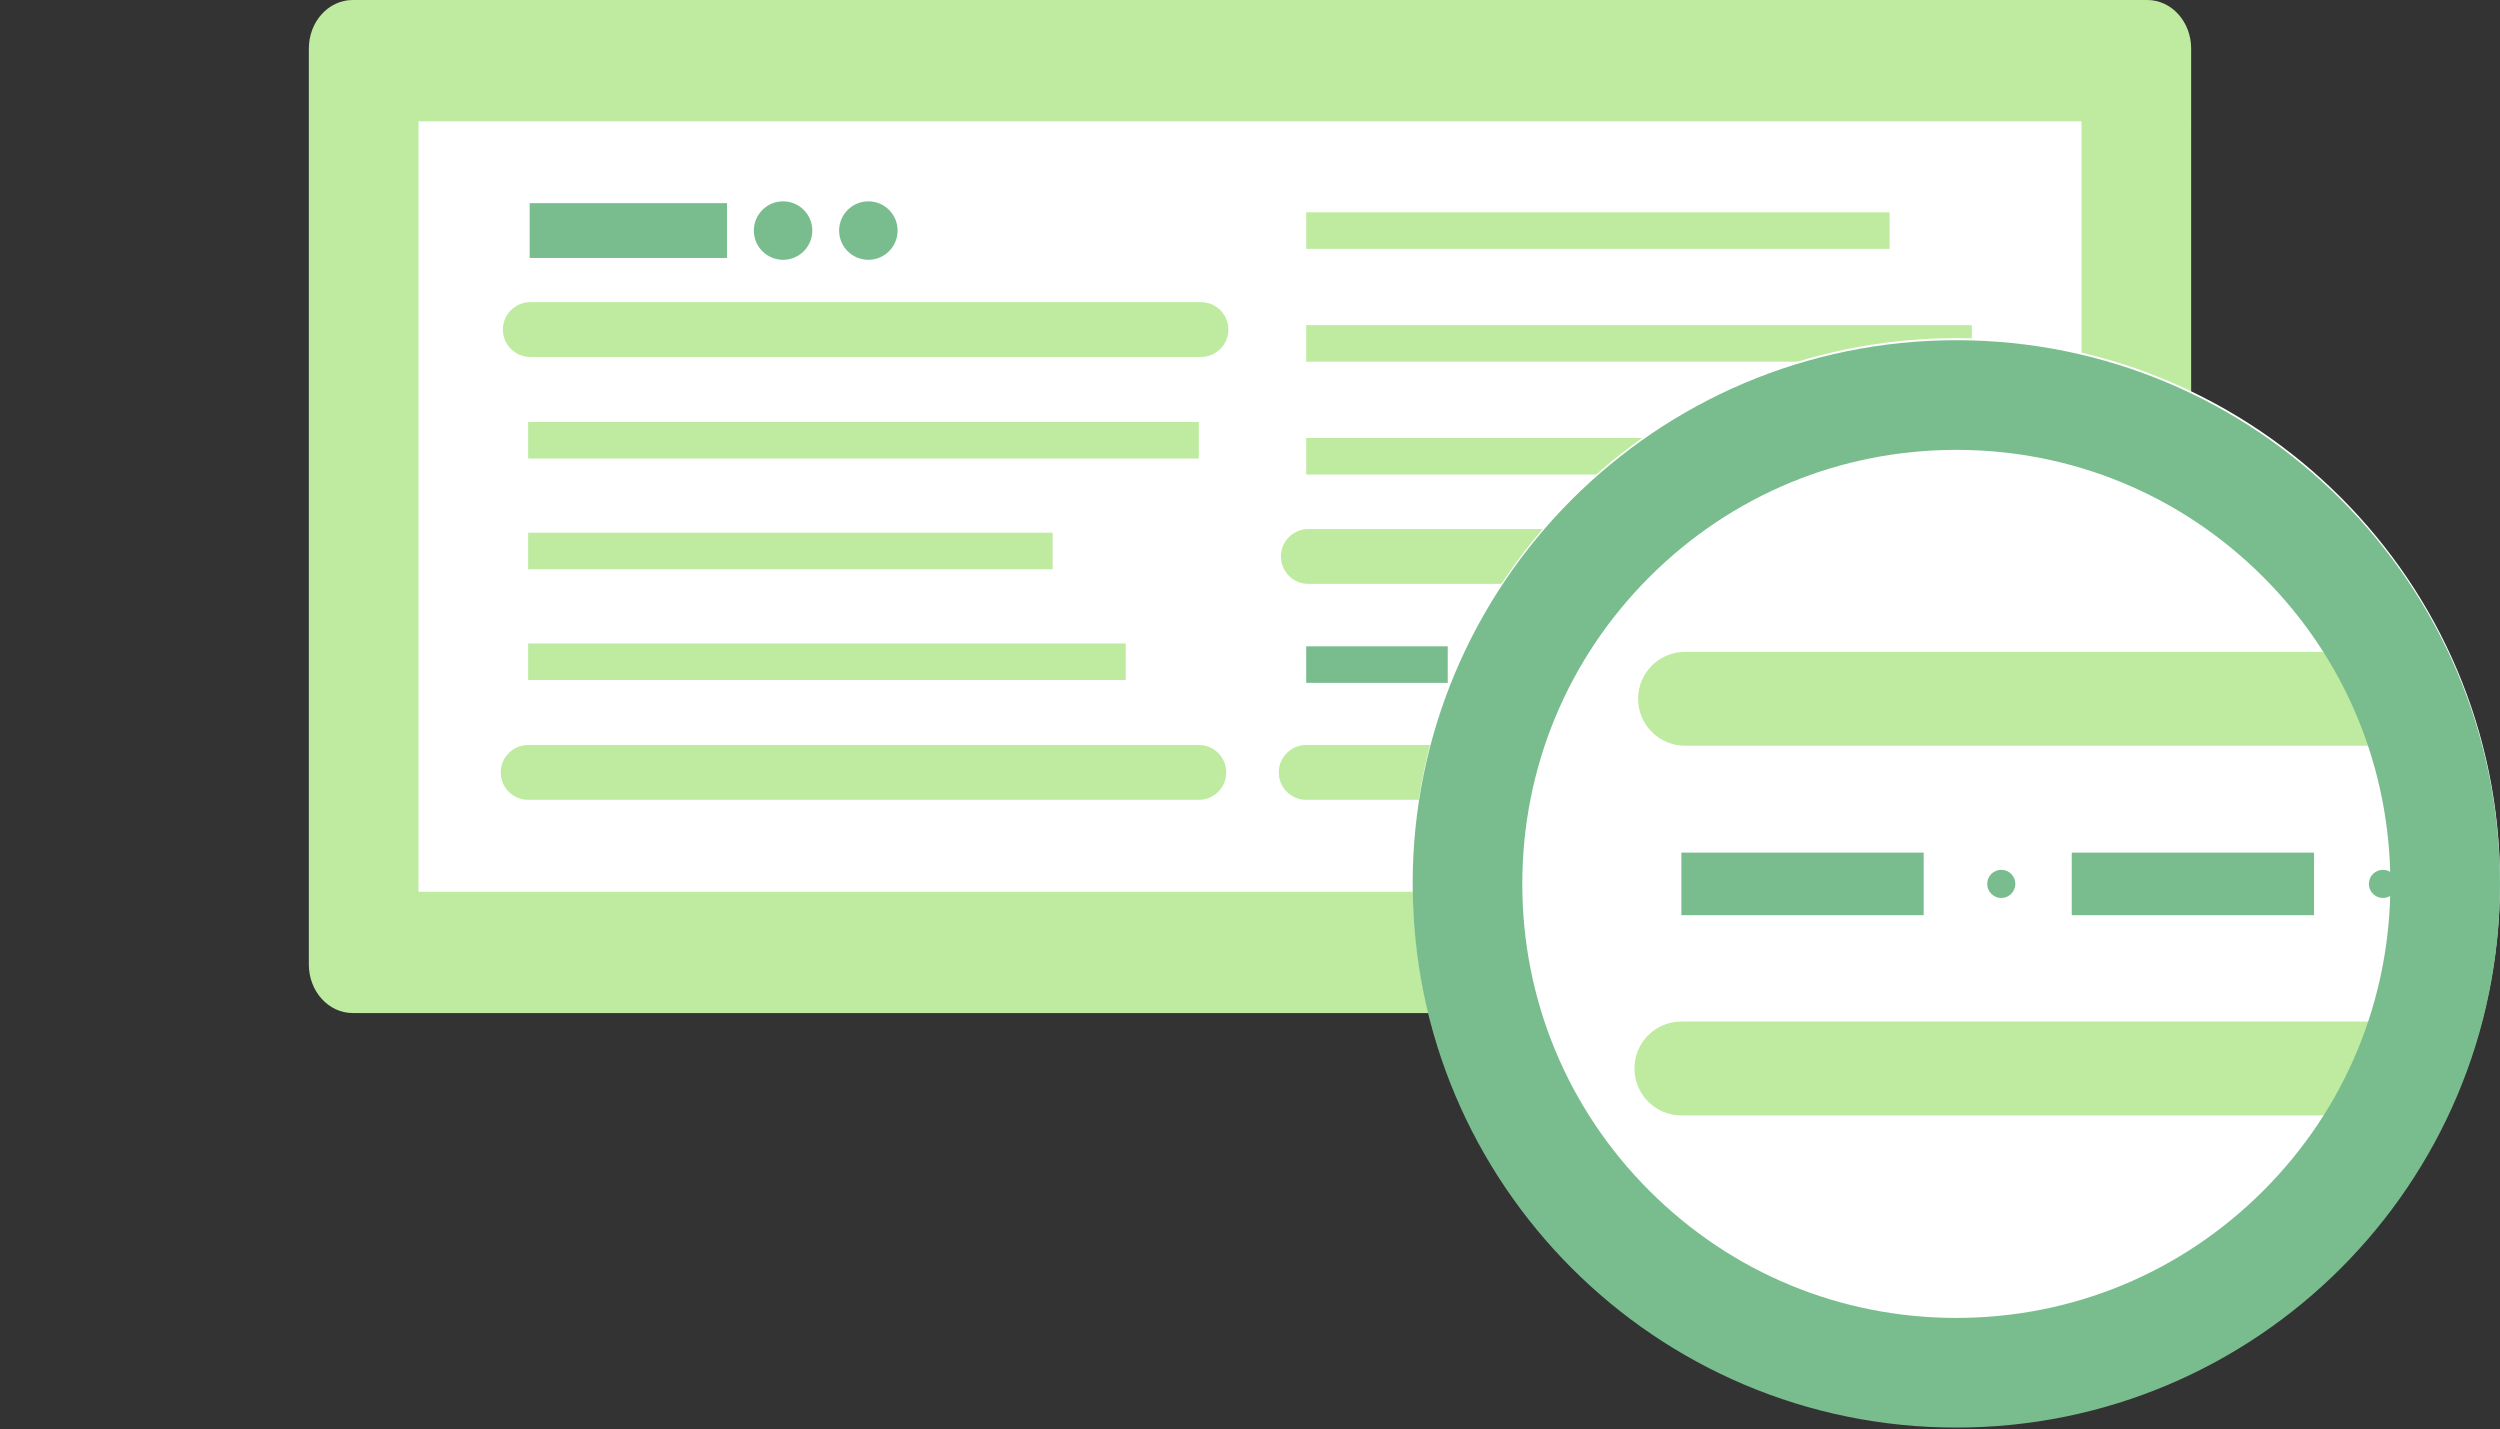 <?xml version="1.0" encoding="utf-8"?>
<!-- Generator: Adobe Illustrator 15.0.0, SVG Export Plug-In  -->
<!DOCTYPE svg PUBLIC "-//W3C//DTD SVG 1.1//EN" "http://www.w3.org/Graphics/SVG/1.1/DTD/svg11.dtd">
<svg version="1.1"
	 xmlns="http://www.w3.org/2000/svg" xmlns:xlink="http://www.w3.org/1999/xlink" xmlns:a="http://ns.adobe.com/AdobeSVGViewerExtensions/3.0/"
	 x="0px" y="0px" width="684px" height="391px" viewBox="-84.5 10.892 684 391" enable-background="new -84.5 10.892 684 391"
	 xml:space="preserve">
<rect x="-84.5" y="10.892" width="684" height="391" fill="#333333" stroke="none"/>
<defs>
</defs>
<path display="none" fill="#BEEB9F" d="M488.325,235.975c-0.315,0-0.632-0.011-0.95-0.03c-8.268-0.517-14.552-7.638-14.035-15.906
	c0.024-0.459,2.372-51.854-36.468-92.884c-33.823-35.731-88.418-53.849-162.268-53.849c-8.284,0-15-6.716-15-15s6.716-15,15-15
	c82.717,0,144.782,21.421,184.473,63.669c47.634,50.703,44.366,112.336,44.204,114.935
	C502.784,229.858,496.182,235.975,488.325,235.975z"/>
<path display="none" fill="#BEEB9F" d="M61.005,235.974c-7.896,0-14.511-6.17-14.962-14.153
	c-0.146-2.574-3.02-63.624,44.406-113.807c39.48-41.775,100.94-62.958,182.675-62.958c8.284,0,15,6.716,15,15s-6.716,15-15,15
	c-73.157,0-127.282,18.021-160.871,53.563c-38.646,40.893-36.286,91.006-36.257,91.508c0.468,8.271-5.858,15.355-14.129,15.823
	C61.577,235.966,61.29,235.974,61.005,235.974z"/>
<path display="none" fill="#BEEB9F" d="M274.604,235.87c-8.284,0-15-6.716-15-15V39.181c0-8.284,6.716-15,15-15s15,6.716,15,15
	V220.87C289.604,229.154,282.889,235.87,274.604,235.87z"/>
<path display="none" fill="#FFFFFF" d="M274.946,104.901c-24.222,0-43.928-19.706-43.928-43.928s19.706-43.928,43.928-43.928
	c24.222,0,43.928,19.706,43.928,43.928S299.168,104.901,274.946,104.901z"/>
<path display="none" fill="#BEEB9F" d="M274.946,34.09c14.845,0,26.883,12.036,26.883,26.883s-12.038,26.883-26.883,26.883
	c-14.848,0-26.883-12.036-26.883-26.883S260.099,34.09,274.946,34.09 M274.946,0c-33.621,0-60.973,27.353-60.973,60.973
	s27.353,60.973,60.973,60.973c33.621,0,60.974-27.353,60.974-60.973S308.567,0,274.946,0L274.946,0z"/>
<path display="none" fill="#BEEB9F" d="M59.976,250.613c-4.467,0-8.886-1.986-11.844-5.783c-5.09-6.536-3.919-15.961,2.617-21.052
	l27.959-21.777c6.534-5.091,15.959-3.92,21.051,2.616c5.09,6.536,3.919,15.961-2.617,21.052l-27.959,21.777
	C66.445,249.579,63.198,250.613,59.976,250.613z"/>
<path display="none" fill="#BEEB9F" d="M59.915,250.613c-3.223,0-6.468-1.033-9.208-3.167l-27.958-21.777
	c-6.535-5.091-7.707-14.516-2.616-21.052c5.091-6.534,14.516-7.706,21.051-2.616l27.958,21.777
	c6.535,5.091,7.707,14.516,2.616,21.052C68.801,248.626,64.38,250.613,59.915,250.613z"/>
<path display="none" fill="#BEEB9F" d="M274.636,250.613c-4.468,0-8.887-1.986-11.845-5.783c-5.09-6.536-3.919-15.961,2.616-21.052
	l27.959-21.777c6.538-5.09,15.961-3.918,21.052,2.616c5.091,6.536,3.919,15.961-2.616,21.052l-27.959,21.777
	C281.104,249.579,277.857,250.613,274.636,250.613z"/>
<path display="none" fill="#BEEB9F" d="M274.573,250.613c-3.222,0-6.468-1.034-9.207-3.167l-27.958-21.777
	c-6.536-5.091-7.707-14.516-2.617-21.052c5.092-6.535,14.517-7.705,21.051-2.616l27.959,21.777
	c6.535,5.091,7.707,14.516,2.616,21.052C283.461,248.627,279.04,250.613,274.573,250.613z"/>
<path display="none" fill="#BEEB9F" d="M488.955,250.613c-4.468,0-8.887-1.986-11.845-5.783c-5.091-6.536-3.919-15.961,2.616-21.052
	l27.959-21.777c6.539-5.09,15.961-3.918,21.052,2.616c5.091,6.536,3.919,15.961-2.616,21.052l-27.959,21.777
	C495.423,249.579,492.177,250.613,488.955,250.613z"/>
<path display="none" fill="#BEEB9F" d="M488.893,250.613c-3.222,0-6.468-1.034-9.207-3.167l-27.959-21.777
	c-6.535-5.091-7.707-14.516-2.616-21.052c5.09-6.536,14.515-7.707,21.052-2.616l27.959,21.777
	c6.535,5.091,7.707,14.516,2.616,21.052C497.78,248.627,493.359,250.613,488.893,250.613z"/>
<rect x="15.5" y="24.476" fill="#FFFFFF" width="487" height="249"/>
<path fill="#BEEB9F" d="M485,44.085v210.781H30V44.085H485 M503,10.892H12c-6.627,0-12,5.944-12,13.277v250.613
	c0,7.332,5.373,13.277,12,13.277h491c6.627,0,12-5.945,12-13.277V24.169C515,16.836,509.627,10.892,503,10.892L503,10.892z"/>
<path fill="#BEEB9F" d="M244.082,108.559H60.583c-4.142,0-7.5-3.358-7.5-7.5s3.358-7.5,7.5-7.5h183.499c4.143,0,7.5,3.358,7.5,7.5
	S248.225,108.559,244.082,108.559z"/>
<path fill="#BEEB9F" d="M243.499,229.726H60c-4.142,0-7.5-3.357-7.5-7.5s3.358-7.5,7.5-7.5h183.499c4.143,0,7.5,3.357,7.5,7.5
	S247.642,229.726,243.499,229.726z"/>
<path fill="#BEEB9F" d="M456.374,229.726H272.875c-4.143,0-7.5-3.357-7.5-7.5s3.357-7.5,7.5-7.5h183.499c4.143,0,7.5,3.357,7.5,7.5
	S460.517,229.726,456.374,229.726z"/>
<path fill="#BEEB9F" d="M456.958,170.642H273.459c-4.143,0-7.5-3.357-7.5-7.5c0-4.142,3.357-7.5,7.5-7.5h183.499
	c4.143,0,7.5,3.358,7.5,7.5C464.458,167.284,461.101,170.642,456.958,170.642z"/>
<line fill="none" stroke="#BEEB9F" stroke-width="10" stroke-miterlimit="10" x1="60" y1="131.351" x2="243.499" y2="131.351"/>
<line fill="none" stroke="#BEEB9F" stroke-width="10" stroke-miterlimit="10" x1="60" y1="161.643" x2="203.499" y2="161.643"/>
<line fill="none" stroke="#BEEB9F" stroke-width="10" stroke-miterlimit="10" x1="60" y1="191.934" x2="223.499" y2="191.934"/>
<line fill="none" stroke="#BEEB9F" stroke-width="10" stroke-miterlimit="10" x1="272.876" y1="73.976" x2="432.5" y2="73.976"/>
<line fill="none" stroke="#BEEB9F" stroke-width="10" stroke-miterlimit="10" x1="272.876" y1="104.851" x2="455" y2="104.851"/>
<line fill="none" stroke="#BEEB9F" stroke-width="10" stroke-miterlimit="10" x1="272.876" y1="135.726" x2="387.25" y2="135.726"/>
<line fill="none" stroke="#79BD8F" stroke-width="10" stroke-miterlimit="10" x1="272.875" y1="192.726" x2="311.6" y2="192.726"/>
<line fill="none" stroke="#79BD8F" stroke-width="10" stroke-miterlimit="10" x1="335.264" y1="192.726" x2="373.988" y2="192.726"/>
<line fill="none" stroke="#79BD8F" stroke-width="10" stroke-miterlimit="10" x1="396.914" y1="192.726" x2="455" y2="192.726"/>
<circle fill="#79BD8F" cx="324" cy="192.726" r="2.25"/>
<circle fill="#79BD8F" cx="385" cy="192.726" r="2.25"/>
<rect x="60.417" y="66.476" fill="#79BD8F" width="54" height="15"/>
<circle fill="#79BD8F" cx="153.084" cy="73.976" r="8"/>
<circle fill="#79BD8F" cx="129.75" cy="73.976" r="8"/>
<g id="Magnifying_circle_1_">
	<path fill="#FFFFFF" d="M450.75,384.497c-72.975,0-132.344-59.369-132.344-132.344S377.775,119.81,450.75,119.81
		s132.344,59.369,132.344,132.343S523.725,384.497,450.75,384.497z"/>
	<path fill="#FFFFFF" d="M450.75,136.216c30.968,0,60.083,12.06,81.98,33.958c21.897,21.897,33.957,51.012,33.957,81.979
		s-12.06,60.082-33.957,81.98c-21.898,21.897-51.013,33.957-81.98,33.957c-30.967,0-60.082-12.06-81.979-33.957
		c-21.898-21.898-33.958-51.013-33.958-81.98s12.06-60.082,33.958-81.979C390.668,148.276,419.782,136.216,450.75,136.216
		 M450.75,103.404c-82.15,0-148.75,66.597-148.75,148.75s66.6,148.75,148.75,148.75c82.152,0,148.75-66.598,148.75-148.75
		S532.902,103.404,450.75,103.404L450.75,103.404z"/>
</g>
<rect x="375.523" y="244.167" fill="#79BD8F" width="66.294" height="17.119"/>
<rect x="482.328" y="244.167" fill="#79BD8F" width="66.295" height="17.119"/>
<circle fill="#79BD8F" cx="463.046" cy="252.726" r="3.852"/>
<circle fill="#79BD8F" cx="567.474" cy="252.726" r="3.852"/>
<path fill="#BEEB9F" d="M569.661,316.067H375.523c-7.092,0-12.84-5.748-12.84-12.84s5.748-12.84,12.84-12.84h194.138
	c7.092,0,12.84,5.748,12.84,12.84S576.753,316.067,569.661,316.067z"/>
<path fill="#BEEB9F" d="M567.661,214.919H376.523c-7.092,0-12.84-5.746-12.84-12.838s5.748-12.84,12.84-12.84h191.138
	c7.092,0,12.839,5.748,12.839,12.84S574.753,214.919,567.661,214.919z"/>
<g id="Magnifying_circle_overlay_2_">
	<path fill="#79BD8F" d="M450.75,133.976c31.719,0,61.54,12.352,83.969,34.781c22.429,22.429,34.781,52.25,34.781,83.969
		s-12.353,61.539-34.781,83.969c-22.429,22.429-52.25,34.781-83.969,34.781s-61.539-12.353-83.968-34.782
		C344.353,314.265,332,284.444,332,252.726s12.353-61.54,34.781-83.969C389.211,146.328,419.031,133.976,450.75,133.976
		 M450.75,103.976c-82.15,0-148.75,66.598-148.75,148.75c0,82.15,66.6,148.75,148.75,148.75c82.152,0,148.75-66.6,148.75-148.75
		C599.5,170.573,532.902,103.976,450.75,103.976L450.75,103.976z"/>
</g>
<rect id="Measurement_1_" x="227.501" y="168.476" display="none" fill="#ED1C24" width="116.999" height="30"/>
</svg>
